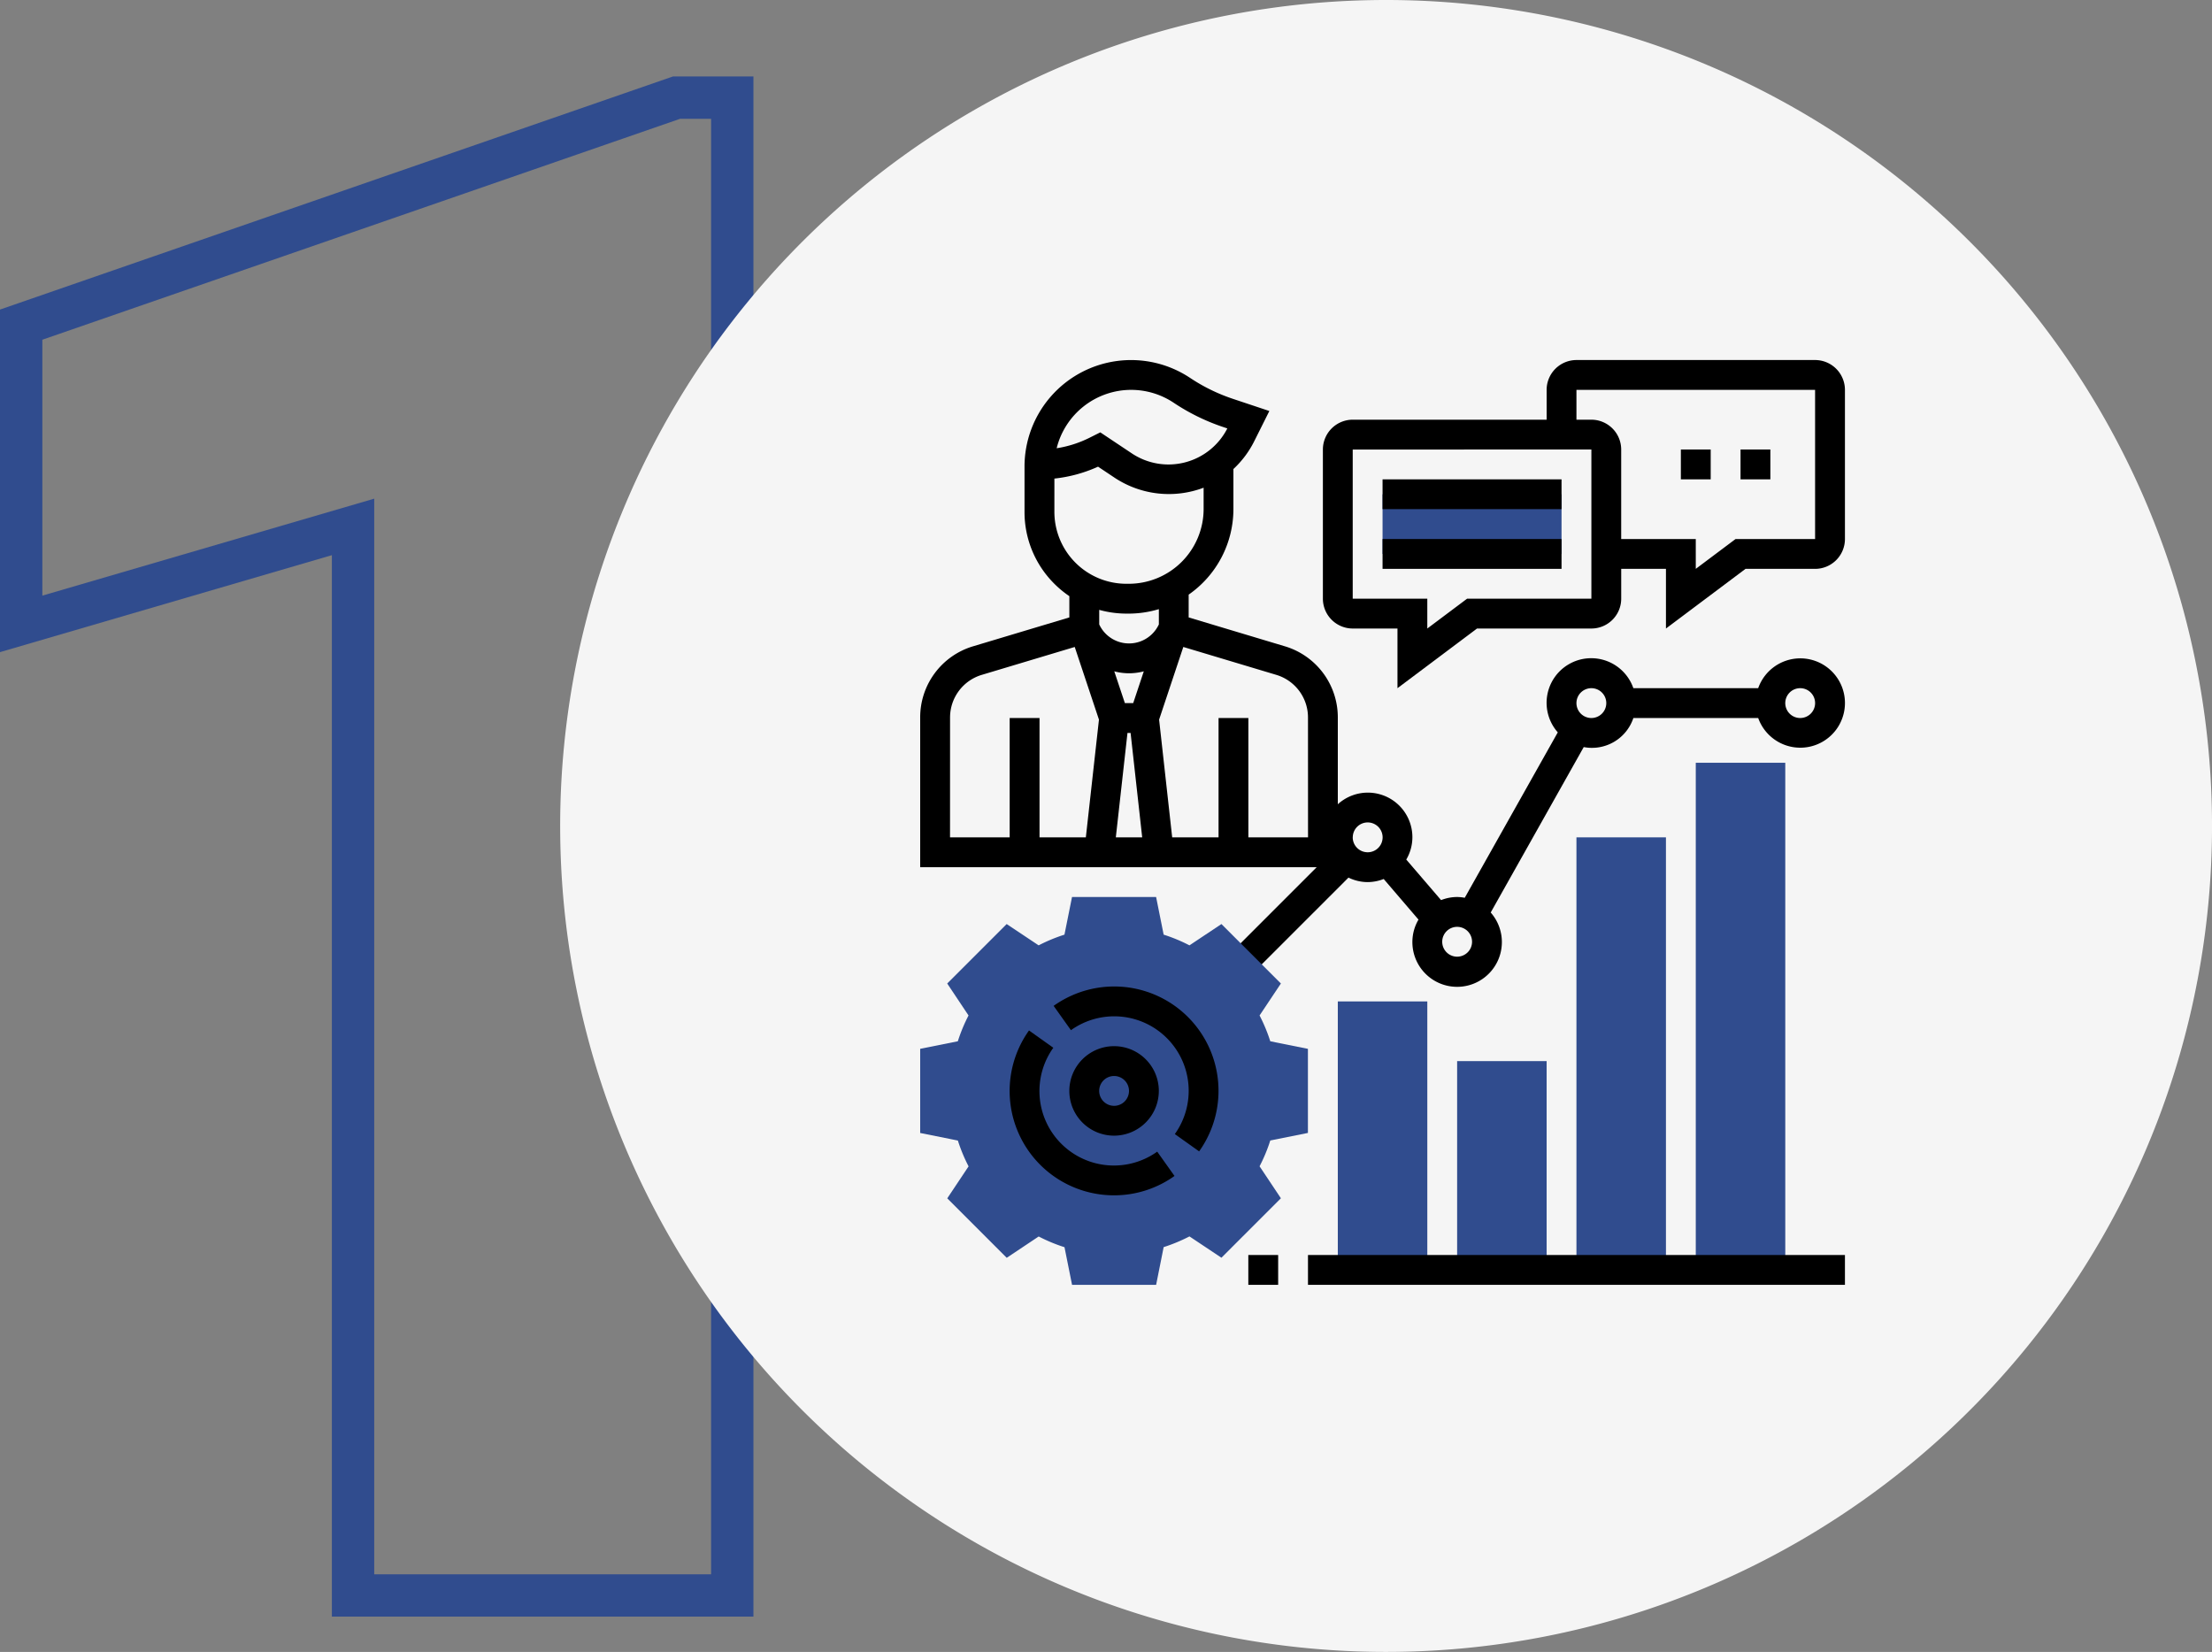 <svg xmlns="http://www.w3.org/2000/svg" width="265.711" height="198.424" viewBox="0 0 265.711 198.424">
  <rect x="0" y="0" width="265.711" height="198.424" fill="#808080" stroke="none"/>
  <g id="Grupo_1015314" data-name="Grupo 1015314" transform="translate(5738.747 11412.338)">
    <g id="Grupo_1015313" data-name="Grupo 1015313" transform="translate(-3 -373.5)">
      <path id="Trazado_601376" data-name="Trazado 601376" d="M106.152,23.828v185H55.512V81.331L15.647,92.978V51.83l80.839-28ZM60.6,74.544v129.2h40.465V28.916H97.342L20.735,55.452V86.191Z" transform="translate(-5751.394 -11053.484)" fill="#304c8e" fill-rule="evenodd"/>
      <g id="Grupo_1013523" data-name="Grupo 1013523" transform="translate(-5668.458 -11038.838)">
        <path id="Trazado_601377" data-name="Trazado 601377" d="M293.424,112.212A99.212,99.212,0,1,1,194.212,13,99.212,99.212,0,0,1,293.424,112.212Z" transform="translate(-95 -13)" fill="#f5f5f5"/>
      </g>
    </g>
    <path id="Trazado_601378" data-name="Trazado 601378" d="M211.5,83.016H233v7.167H211.5Z" transform="translate(-5784.171 -11435.982)" fill="#304c8e"/>
    <path id="Trazado_601379" data-name="Trazado 601379" d="M205.161,154.854h10.751V187.1H205.161Z" transform="translate(-5783.207 -11446.904)" fill="#304c8e"/>
    <path id="Trazado_601380" data-name="Trazado 601380" d="M222.064,163.307h10.751V188.39H222.064Z" transform="translate(-5785.777 -11448.189)" fill="#304c8e"/>
    <path id="Trazado_601381" data-name="Trazado 601381" d="M238.967,131.613h10.75v51.958h-10.75Z" transform="translate(-5788.347 -11443.371)" fill="#304c8e"/>
    <path id="Trazado_601382" data-name="Trazado 601382" d="M255.871,121.049h10.75v60.916h-10.75Z" transform="translate(-5790.917 -11441.766)" fill="#304c8e"/>
    <path id="Trazado_601383" data-name="Trazado 601383" d="M251.708,99.833a5.368,5.368,0,0,0-5.045,3.583H231.668a5.359,5.359,0,1,0-9.078,5.307l-11.176,19.87a5.218,5.218,0,0,0-.914-.094,5.321,5.321,0,0,0-1.929.373L204.39,124a5.289,5.289,0,0,0,.735-2.662,5.352,5.352,0,0,0-8.959-3.978v-10.4a8.906,8.906,0,0,0-6.383-8.582L178.25,94.917V92.178a12.514,12.514,0,0,0,5.375-10.261V77.092a11.664,11.664,0,0,0,2.5-3.335l1.818-3.635-4.368-1.457a21.594,21.594,0,0,1-5.142-2.512,12.8,12.8,0,0,0-19.9,10.637l0,5.43a12.144,12.144,0,0,0,3.58,8.652,12.409,12.409,0,0,0,1.805,1.491v2.553l-11.533,3.46A8.9,8.9,0,0,0,146,106.959v17.958h47.633l-11.275,11.275,2.534,2.534,12.556-12.556a5.289,5.289,0,0,0,2.3.539,5.343,5.343,0,0,0,1.93-.373l4.18,4.878a5.3,5.3,0,0,0-.734,2.662,5.375,5.375,0,1,0,9.408-3.515l11.175-19.87A5.25,5.25,0,0,0,231.67,107h14.995a5.366,5.366,0,1,0,5.044-7.167ZM170.9,108.792h.374l1.394,12.541H169.5Zm.688-3.583h-1l-1.273-3.817a6.858,6.858,0,0,0,3.546,0Zm-.248-37.625a9.2,9.2,0,0,1,5.113,1.548,24.968,24.968,0,0,0,5.994,2.932l.448.15a7.936,7.936,0,0,1-11.471,3l-3.787-2.526-1.309.654a13.447,13.447,0,0,1-3.934,1.254A9.227,9.227,0,0,1,171.335,67.583Zm-9.218,10.655a17.124,17.124,0,0,0,5.244-1.43l2.07,1.381a11.811,11.811,0,0,0,10.611,1.145v2.582a8.994,8.994,0,0,1-9.01,8.958h-.27a8.643,8.643,0,0,1-8.646-8.65Zm8.644,16.22h.27a12.626,12.626,0,0,0,3.634-.537v1.834a3.95,3.95,0,0,1-7.164,0V94.009A12.209,12.209,0,0,0,170.761,94.458Zm-21.177,12.5a5.341,5.341,0,0,1,3.831-5.149l11.145-3.344,2.909,8.726L165.9,121.333h-5.564V107H156.75v14.333h-7.166Zm43,14.375h-7.166V107h-3.583v14.333H176.27l-1.57-14.142,2.908-8.726,11.146,3.344a5.338,5.338,0,0,1,3.83,5.149Zm5.375,0a1.792,1.792,0,1,1,1.792,1.792A1.793,1.793,0,0,1,197.958,121.333ZM210.5,135.667a1.792,1.792,0,1,1,1.792-1.792A1.792,1.792,0,0,1,210.5,135.667ZM226.625,107a1.792,1.792,0,1,1,1.791-1.792A1.792,1.792,0,0,1,226.625,107Zm25.083,0a1.792,1.792,0,1,1,1.792-1.792A1.792,1.792,0,0,1,251.708,107Z" transform="translate(-5774.212 -11433.092)"/>
    <path id="Trazado_601384" data-name="Trazado 601384" d="M192.484,190.774h3.584v3.583h-3.584Z" transform="translate(-5781.28 -11452.365)"/>
    <path id="Trazado_601385" data-name="Trazado 601385" d="M200.936,190.774h64.5v3.583h-64.5Z" transform="translate(-5782.564 -11452.365)"/>
    <path id="Trazado_601386" data-name="Trazado 601386" d="M262.173,64H233.507a3.587,3.587,0,0,0-3.583,3.583v3.583H206.632a3.587,3.587,0,0,0-3.584,3.583V92.667a3.587,3.587,0,0,0,3.584,3.583h5.375v7.167l9.555-7.167H235.3a3.586,3.586,0,0,0,3.583-3.583V89.083h5.375V96.25l9.555-7.166h8.362a3.587,3.587,0,0,0,3.583-3.583V67.583A3.587,3.587,0,0,0,262.173,64ZM235.3,92.667h-14.93L215.59,96.25V92.667h-8.959l0-17.917H235.3ZM262.173,85.5h-9.555l-4.778,3.583V85.5h-8.959V74.75a3.587,3.587,0,0,0-3.583-3.583h-1.792V67.583h28.666Z" transform="translate(-5782.886 -11433.092)"/>
    <path id="Trazado_601387" data-name="Trazado 601387" d="M253.759,76.677h3.583V80.26h-3.583Z" transform="translate(-5790.596 -11435.02)"/>
    <path id="Trazado_601388" data-name="Trazado 601388" d="M262.21,76.677h3.583V80.26H262.21Z" transform="translate(-5791.88 -11435.02)"/>
    <path id="Trazado_601389" data-name="Trazado 601389" d="M211.5,80.9H233v3.583H211.5Z" transform="translate(-5784.171 -11435.662)"/>
    <path id="Trazado_601390" data-name="Trazado 601390" d="M211.5,89.355H233v3.583H211.5Z" transform="translate(-5784.171 -11436.947)"/>
    <path id="Trazado_601391" data-name="Trazado 601391" d="M174.342,186.648h-10.1l-.907-4.521a19.454,19.454,0,0,1-3.1-1.287l-3.84,2.561-7.142-7.143,2.56-3.84a19.77,19.77,0,0,1-1.286-3.1L146,168.407V158.3l4.522-.907a19.454,19.454,0,0,1,1.286-3.1l-2.56-3.84,7.142-7.142,3.84,2.56a19.778,19.778,0,0,1,3.1-1.286l.909-4.522h10.1l.907,4.522a19.477,19.477,0,0,1,3.1,1.286l3.84-2.56,7.143,7.142-2.561,3.84a19.747,19.747,0,0,1,1.287,3.1l4.521.909v10.1l-4.521.907a19.48,19.48,0,0,1-1.287,3.1l2.561,3.84-7.143,7.143-3.84-2.561a19.77,19.77,0,0,1-3.1,1.287Z" transform="translate(-5774.212 -11444.656)" fill="#304c8e"/>
    <path id="Trazado_601392" data-name="Trazado 601392" d="M182.381,172.545l-2.919-2.078a8.946,8.946,0,0,0-12.479-12.479l-2.079-2.92a12.53,12.53,0,0,1,17.477,17.477Z" transform="translate(-5777.086 -11446.584)"/>
    <path id="Trazado_601393" data-name="Trazado 601393" d="M171.219,178.771A12.53,12.53,0,0,1,161,158.968l2.92,2.078A8.946,8.946,0,0,0,176.4,173.525l2.078,2.92A12.46,12.46,0,0,1,171.219,178.771Z" transform="translate(-5776.14 -11447.531)"/>
    <path id="Trazado_601394" data-name="Trazado 601394" d="M172.505,171.943a5.375,5.375,0,1,1,5.374-5.374A5.382,5.382,0,0,1,172.505,171.943Zm0-7.166a1.791,1.791,0,1,0,1.791,1.792A1.793,1.793,0,0,0,172.505,164.777Z" transform="translate(-5777.425 -11447.869)"/>
  </g>
</svg>
